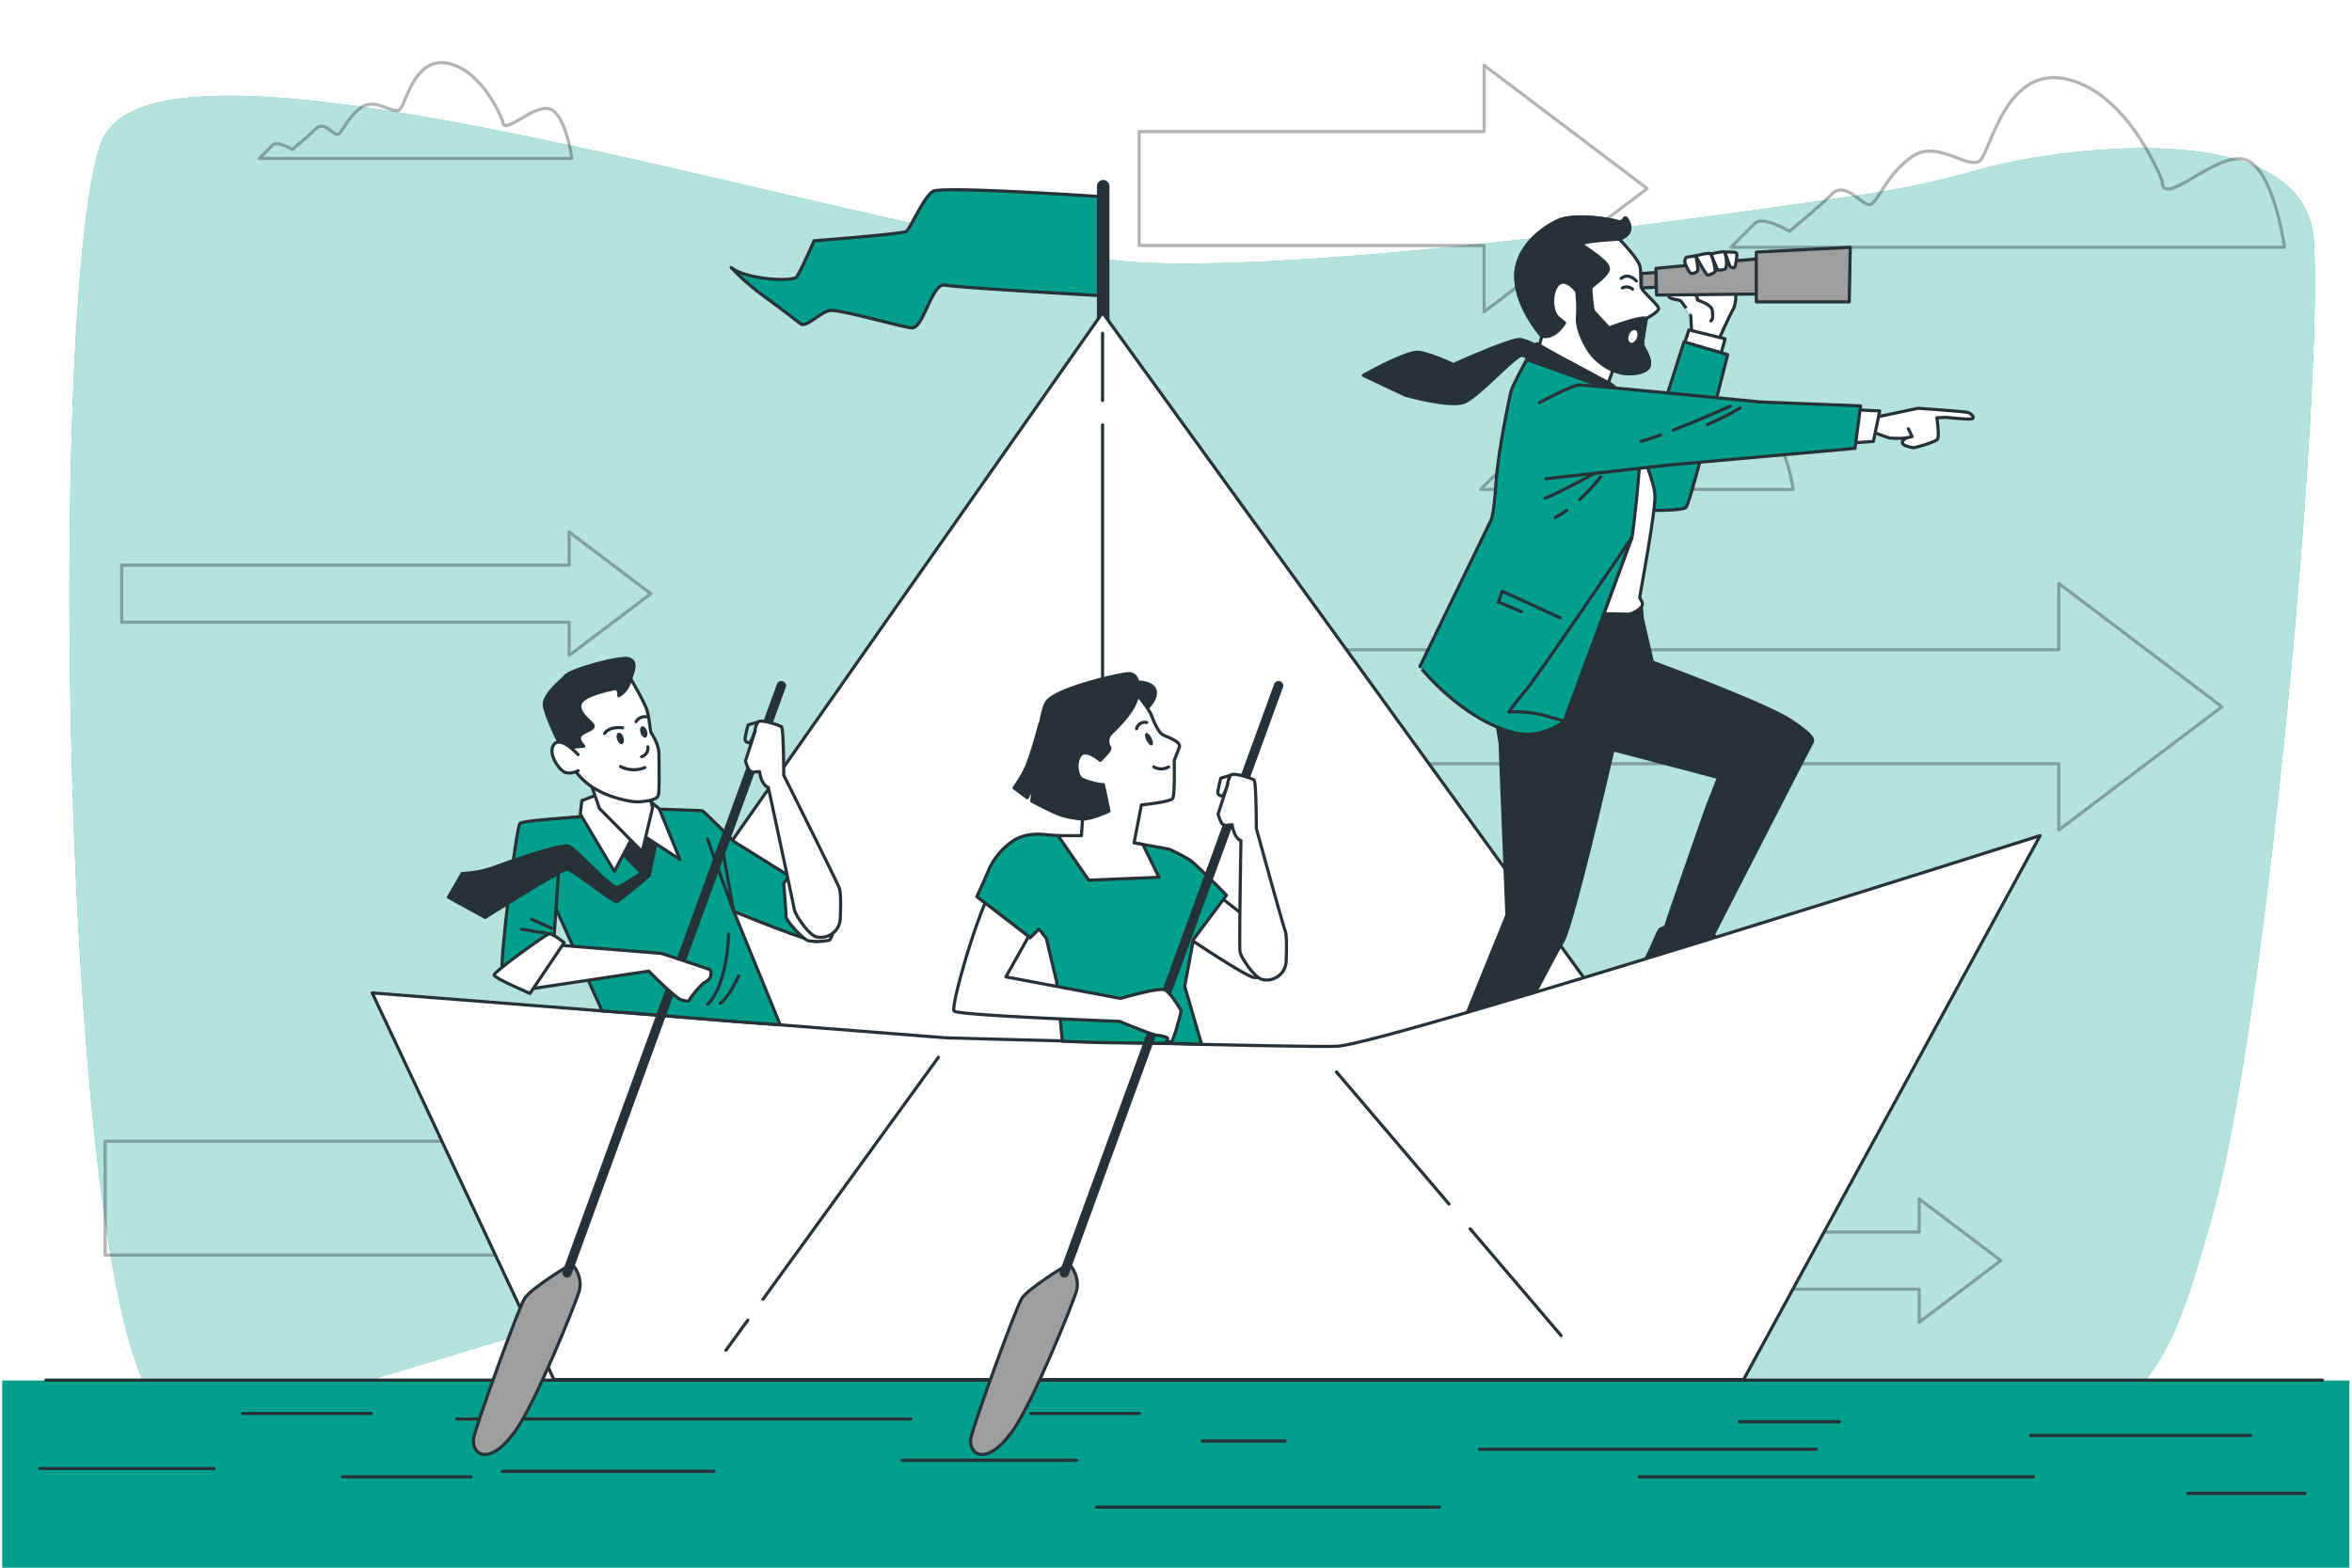 <svg class="animated" id="freepik_stories-leadership" xmlns="http://www.w3.org/2000/svg" viewBox="0 0 750 500" version="1.1" xmlns:xlink="http://www.w3.org/1999/xlink" xmlns:svgjs="http://svgjs.com/svgjs"><style>svg#freepik_stories-leadership:not(.animated) .animable {opacity: 0;}svg#freepik_stories-leadership.animated #freepik--Clouds--inject-9 {animation: 3.2s 1 forwards cubic-bezier(.36,-0.01,.5,1.38) lightSpeedRight,3s Infinite  linear floating;animation-delay: 0s,3.2s;}svg#freepik_stories-leadership.animated #freepik--Water--inject-9 {animation: 2.5s 1 forwards cubic-bezier(.36,-0.01,.5,1.38) slideRight,3s Infinite  linear floating;animation-delay: 0s,2.5s;}svg#freepik_stories-leadership.animated #freepik--Characters--inject-9 {animation: 2.5s 1 forwards cubic-bezier(.36,-0.01,.5,1.38) slideLeft,3s Infinite  linear wind;animation-delay: 0s,2.5s;}            @keyframes lightSpeedRight {              from {                transform: translate3d(50%, 0, 0) skewX(-20deg);                opacity: 0;              }              60% {                transform: skewX(10deg);                opacity: 1;              }              80% {                transform: skewX(-2deg);              }              to {                opacity: 1;                transform: translate3d(0, 0, 0);              }            }                    @keyframes floating {                0% {                    opacity: 1;                    transform: translateY(0px);                }                50% {                    transform: translateY(-10px);                }                100% {                    opacity: 1;                    transform: translateY(0px);                }            }                    @keyframes slideRight {                0% {                    opacity: 0;                    transform: translateX(30px);                }                100% {                    opacity: 1;                    transform: translateX(0);                }            }                    @keyframes slideLeft {                0% {                    opacity: 0;                    transform: translateX(-30px);                }                100% {                    opacity: 1;                    transform: translateX(0);                }            }                    @keyframes wind {                0% {                    transform: rotate( 0deg );                }                25% {                    transform: rotate( 1deg );                }                75% {                    transform: rotate( -1deg );                }            }        </style><g id="freepik--background-simple--inject-9" class="animable" style="transform-origin: 380.164px 243.536px;"><path d="M630.56,54.23a273.64,273.64,0,0,1-34,7.45c-52.17,7.8-172.42,24.53-230.7,22.13C290.2,80.69,50.43-2.5,32.32,45.33S19.53,443.6,54.7,450.88s159.84-49.91,233.37-52S537.43,453,609.89,456.08s78.86-8.32,95.91-69.67,35.16-263.09,32-309.88C735.05,36.75,657.65,46.56,630.56,54.23Z" style="fill: #029F8C; transform-origin: 380.164px 243.536px;" id="el3o5c0f91krn" class="animable"></path><g id="eloaja8il14gj"><path d="M630.56,54.23a273.64,273.64,0,0,1-34,7.45c-52.17,7.8-172.42,24.53-230.7,22.13C290.2,80.69,50.43-2.5,32.32,45.33S19.53,443.6,54.7,450.88s159.84-49.91,233.37-52S537.43,453,609.89,456.08s78.86-8.32,95.91-69.67,35.16-263.09,32-309.88C735.05,36.75,657.65,46.56,630.56,54.23Z" style="fill: rgb(255, 255, 255); opacity: 0.7; transform-origin: 380.164px 243.536px;" class="animable" id="eluo988ud5qo8"></path></g></g><g id="freepik--Arrows--inject-9" class="animable" style="transform-origin: 371.025px 221.285px;"><g id="elmlyglo4palj"><g style="opacity: 0.3; transform-origin: 371.025px 221.285px;" class="animable" id="elo78iru1rdd7"><polygon points="363.24 41.96 473.25 41.96 473.25 20.82 525.25 60.13 473.25 99.44 473.25 78.3 363.24 78.3 363.24 41.96" style="fill: none; stroke: rgb(0, 0, 0); stroke-linecap: round; stroke-linejoin: round; transform-origin: 444.245px 60.13px;" id="elx2k6nnmgr" class="animable"></polygon><polygon points="371.8 207.24 656.52 207.24 656.52 186.1 708.52 225.41 656.52 264.72 656.52 243.58 371.8 243.58 371.8 207.24" style="fill: none; stroke: rgb(0, 0, 0); stroke-linecap: round; stroke-linejoin: round; transform-origin: 540.16px 225.41px;" id="el3jowwyy2lnp" class="animable"></polygon><polygon points="33.53 363.96 318.25 363.96 318.25 342.82 370.25 382.13 318.25 421.43 318.25 400.29 33.53 400.29 33.53 363.96" style="fill: none; stroke: rgb(0, 0, 0); stroke-linecap: round; stroke-linejoin: round; transform-origin: 201.89px 382.125px;" id="elx3jyjr4s4g8" class="animable"></polygon><polygon points="38.81 180.25 181.48 180.25 181.48 169.66 207.54 189.35 181.48 209.05 181.48 198.46 38.81 198.46 38.81 180.25" style="fill: none; stroke: rgb(0, 0, 0); stroke-linecap: round; stroke-linejoin: round; transform-origin: 123.175px 189.355px;" id="el41m7u7kmz0s" class="animable"></polygon><polygon points="469.3 392.95 611.97 392.95 611.97 382.36 638.03 402.05 611.97 421.75 611.97 411.16 469.3 411.16 469.3 392.95" style="fill: none; stroke: rgb(0, 0, 0); stroke-linecap: round; stroke-linejoin: round; transform-origin: 553.665px 402.055px;" id="elynj4r4qg8f" class="animable"></polygon></g></g></g><g id="freepik--Clouds--inject-9" class="animable animator-active" style="transform-origin: 405.58px 88.036px;"><g id="elsj8hkc4xqn"><path d="M689.43,57.64s-10.19-27.16-29.71-32.25-24.61,21.22-28,25.46-13.58-6.79-22.07-.85-11,15.28-13.58,15.28-7.64-7.64-11.88-3.4-13.58,11.88-13.58,11.88-8.49-5.09-11-2.54l-7.64,7.64H728.47s-3.4-25.46-12.73-28S689.43,67,689.43,57.64Z" style="fill: none; stroke: rgb(0, 0, 0); stroke-linecap: round; stroke-linejoin: round; opacity: 0.3; transform-origin: 640.22px 51.8px;" class="animable" id="el8y4jbghx7cj"></path></g><g id="elov5re21g6c"><path d="M160.27,38.56s-5.75-15.33-16.77-18.21-13.9,12-15.81,14.37-7.67-3.83-12.46-.47-6.23,8.62-7.67,8.62-4.31-4.31-6.7-1.92-7.67,6.71-7.67,6.71S88.4,44.79,87,46.22l-4.31,4.32h99.66s-1.92-14.38-7.19-15.82S160.27,43.83,160.27,38.56Z" style="fill: none; stroke: rgb(0, 0, 0); stroke-linecap: round; stroke-linejoin: round; opacity: 0.3; transform-origin: 132.52px 35.261px;" class="animable" id="elugu4jawit0b"></path></g><g id="el9y8f36d5adk"><path d="M549.78,144.11S544,128.78,533,125.9s-13.89,12-15.81,14.38-7.67-3.84-12.46-.48-6.23,8.62-7.66,8.62-4.31-4.31-6.71-1.92-7.67,6.71-7.67,6.71-4.79-2.87-6.23-1.43l-4.31,4.31h99.66s-1.92-14.38-7.19-15.81S549.78,149.38,549.78,144.11Z" style="fill: none; stroke: rgb(0, 0, 0); stroke-linecap: round; stroke-linejoin: round; opacity: 0.3; transform-origin: 521.98px 140.811px;" class="animable" id="elnw5j67sysg9"></path></g></g><g id="freepik--Water--inject-9" class="animable" style="transform-origin: 374.935px 470.095px;"><rect x="0.7" y="440.3" width="748.47" height="59.7" style="fill: #029F8C; transform-origin: 374.935px 470.15px;" id="elhppl9p3fvuq" class="animable"></rect><line x1="14.62" y1="440.19" x2="740.61" y2="440.19" style="fill: none; stroke: rgb(38, 50, 56); stroke-linecap: round; stroke-linejoin: round; transform-origin: 377.615px 440.19px;" id="elmn1spbisxlm" class="animable"></line><line x1="145.66" y1="452.57" x2="290.48" y2="452.57" style="fill: none; stroke: rgb(38, 50, 56); stroke-linecap: round; stroke-linejoin: round; transform-origin: 218.07px 452.57px;" id="elkzxktp0zfd" class="animable"></line><line x1="287.74" y1="465.75" x2="343.3" y2="465.75" style="fill: none; stroke: rgb(38, 50, 56); stroke-linecap: round; stroke-linejoin: round; transform-origin: 315.52px 465.75px;" id="el73ov5m5cnyk" class="animable"></line><line x1="12.69" y1="468.38" x2="68.25" y2="468.38" style="fill: none; stroke: rgb(38, 50, 56); stroke-linecap: round; stroke-linejoin: round; transform-origin: 40.47px 468.38px;" id="el2aai8cc18y2" class="animable"></line><line x1="409.79" y1="459.6" x2="383.38" y2="459.6" style="fill: none; stroke: rgb(38, 50, 56); stroke-linecap: round; stroke-linejoin: round; transform-origin: 396.585px 459.6px;" id="el2stqm9xmnuu" class="animable"></line><line x1="160.23" y1="469.26" x2="227.63" y2="469.26" style="fill: none; stroke: rgb(38, 50, 56); stroke-linecap: round; stroke-linejoin: round; transform-origin: 193.93px 469.26px;" id="elvdgvck1245s" class="animable"></line><line x1="77.35" y1="450.82" x2="118.34" y2="450.82" style="fill: none; stroke: rgb(38, 50, 56); stroke-linecap: round; stroke-linejoin: round; transform-origin: 97.845px 450.82px;" id="elmmhw22v3j" class="animable"></line><line x1="109.23" y1="471.02" x2="150.22" y2="471.02" style="fill: none; stroke: rgb(38, 50, 56); stroke-linecap: round; stroke-linejoin: round; transform-origin: 129.725px 471.02px;" id="elx68pru86ipj" class="animable"></line><line x1="579.19" y1="462.23" x2="471.72" y2="462.23" style="fill: none; stroke: rgb(38, 50, 56); stroke-linecap: round; stroke-linejoin: round; transform-origin: 525.455px 462.23px;" id="el3e75aao5p6t" class="animable"></line><line x1="554.6" y1="453.45" x2="586.48" y2="453.45" style="fill: none; stroke: rgb(38, 50, 56); stroke-linecap: round; stroke-linejoin: round; transform-origin: 570.54px 453.45px;" id="el1xsy8eabug0j" class="animable"></line><line x1="717.63" y1="457.84" x2="647.5" y2="457.84" style="fill: none; stroke: rgb(38, 50, 56); stroke-linecap: round; stroke-linejoin: round; transform-origin: 682.565px 457.84px;" id="elf9go9dxasq" class="animable"></line><line x1="648.41" y1="471.02" x2="522.72" y2="471.02" style="fill: none; stroke: rgb(38, 50, 56); stroke-linecap: round; stroke-linejoin: round; transform-origin: 585.565px 471.02px;" id="el9dju8hzvezc" class="animable"></line><line x1="328.73" y1="450.82" x2="363.34" y2="450.82" style="fill: none; stroke: rgb(38, 50, 56); stroke-linecap: round; stroke-linejoin: round; transform-origin: 346.035px 450.82px;" id="elca4acpdskjm" class="animable"></line><line x1="458.97" y1="480.68" x2="349.68" y2="480.68" style="fill: none; stroke: rgb(38, 50, 56); stroke-linecap: round; stroke-linejoin: round; transform-origin: 404.325px 480.68px;" id="elgoch0rf3q79" class="animable"></line><line x1="734.94" y1="476.29" x2="697.59" y2="476.29" style="fill: none; stroke: rgb(38, 50, 56); stroke-linecap: round; stroke-linejoin: round; transform-origin: 716.265px 476.29px;" id="eli40jztvflph" class="animable"></line></g><g id="freepik--Characters--inject-9" class="animable" style="transform-origin: 384.62px 261.65px;"><path d="M350.85,62.7s-50.31-3.41-53.3-1.7S290.3,72.93,289,73.79s-29.42,3-29.42,3-4.27,9.81-5.55,11.51-16.2.86-20.89-3a73.57,73.57,0,0,0,10.24,9c6.39,4.69,10.23,7.68,11.93,9s6.4-3.84,9.38-4.27,22.17,5.12,26,5.54,6.4-14.49,10.66-13.64,50.31,3.41,50.31,3.41Z" style="fill: #029F8C; stroke: rgb(38, 50, 56); stroke-linecap: round; stroke-linejoin: round; transform-origin: 292.4px 82.549px;" id="eln1b9wb4u35d" class="animable"></path><line x1="351.78" y1="106.3" x2="351.78" y2="59.4" style="fill: rgb(255, 255, 255); stroke: rgb(38, 50, 56); stroke-linecap: round; stroke-linejoin: round; stroke-width: 4px; transform-origin: 351.78px 82.85px;" id="eld8nf8c6dzc" class="animable"></line><polygon points="508.72 316.92 351.58 99.71 179.63 344.89 414.93 379.44 508.72 316.92" style="fill: rgb(255, 255, 255); stroke: rgb(38, 50, 56); stroke-linecap: round; stroke-linejoin: round; transform-origin: 344.175px 239.575px;" id="elrm12g2lkqjb" class="animable"></polygon><line x1="351.58" y1="135.52" x2="351.58" y2="347.34" style="fill: none; stroke: rgb(38, 50, 56); stroke-linecap: round; stroke-linejoin: round; transform-origin: 351.58px 241.43px;" id="elf7o4qk1ssno" class="animable"></line><line x1="351.58" y1="106.3" x2="351.58" y2="127.74" style="fill: none; stroke: rgb(38, 50, 56); stroke-linecap: round; stroke-linejoin: round; transform-origin: 351.58px 117.02px;" id="elc8pqlsb7zv" class="animable"></line><path d="M553.52,92.74s.24,4-.83,5.82-4.63,9.74-4.63,9.74l-8.55-1-.36-6.77S536.42,96.42,536,96s-3.8-.59-3.8-1.43,1.07-.71,1.07-.71Z" style="fill: rgb(255, 255, 255); stroke: rgb(38, 50, 56); stroke-linecap: round; stroke-linejoin: round; transform-origin: 542.872px 100.52px;" id="eldn3pxhfiij" class="animable"></path><path d="M539.27,92.86s2,1.66,2,2.26v.59S545.68,97,546,98.92s.12,3.09-.47,3.44" style="fill: none; stroke: rgb(38, 50, 56); stroke-linecap: round; stroke-linejoin: round; transform-origin: 542.711px 97.61px;" id="el7vnv1rhk9sc" class="animable"></path><polygon points="538.56 105.21 550.08 108.06 548.89 112.45 537.02 109.96 538.56 105.21" style="fill: rgb(255, 255, 255); stroke: rgb(38, 50, 56); stroke-linecap: round; stroke-linejoin: round; transform-origin: 543.55px 108.83px;" id="elbz9rlzxvsa" class="animable"></polygon><path d="M537,109l13.91,4.13s-11.74,46.94-13.26,48.68-24.56.65-24.56.65l1.3-33.69,12.17,13Z" style="fill: #029F8C; stroke: rgb(38, 50, 56); stroke-linecap: round; stroke-linejoin: round; transform-origin: 532px 135.899px;" id="elwuyrd4g8dvi" class="animable"></path><polygon points="560.21 82.56 528.07 85.58 528.24 94.11 560.88 93.78 560.21 82.56" style="fill: rgb(158, 158, 158); stroke: rgb(38, 50, 56); stroke-linecap: round; stroke-linejoin: round; transform-origin: 544.475px 88.335px;" id="elpq0x2m49zsm" class="animable"></polygon><polygon points="590.01 78.88 589.68 96.29 560.04 96.29 560.04 80.39 590.01 78.88" style="fill: rgb(158, 158, 158); stroke: rgb(38, 50, 56); stroke-linecap: round; stroke-linejoin: round; transform-origin: 575.025px 87.585px;" id="eluxndctu37p" class="animable"></polygon><polygon points="528.07 86.91 523.38 87.25 523.41 91.83 528.07 91.6 528.07 86.91" style="fill: rgb(158, 158, 158); stroke: rgb(38, 50, 56); stroke-linecap: round; stroke-linejoin: round; transform-origin: 525.725px 89.37px;" id="elris7e51weu" class="animable"></polygon><path d="M537.73,82.06l3-.48a30,30,0,0,1,.71,4.51c-.12.72-1.66,1.31-2.26,1.07s-1.66-2.61-1.9-3.44A2.08,2.08,0,0,1,537.73,82.06Z" style="fill: rgb(255, 255, 255); stroke: rgb(38, 50, 56); stroke-linecap: round; stroke-linejoin: round; transform-origin: 539.346px 84.397px;" id="elvrnt481qter" class="animable"></path><path d="M540.7,81.58s4.39-1.18,4.87-.59,1.66,5.34,1.3,5.7-2,1.3-2.49,1S540.7,81.58,540.7,81.58Z" style="fill: rgb(255, 255, 255); stroke: rgb(38, 50, 56); stroke-linecap: round; stroke-linejoin: round; transform-origin: 543.819px 84.287px;" id="els8epwahtpch" class="animable"></path><path d="M545.57,81s4-.95,4.39-.59,1.07,5.1,0,5.46a6.28,6.28,0,0,1-2.26.23Z" style="fill: rgb(255, 255, 255); stroke: rgb(38, 50, 56); stroke-linecap: round; stroke-linejoin: round; transform-origin: 548.052px 83.224px;" id="el95iryadzd1i" class="animable"></path><path d="M550,80.4s3.2-.12,3.68.23-.24,4-.48,4.51-1.42.24-1.66-.47S550,80.4,550,80.4Z" style="fill: rgb(255, 255, 255); stroke: rgb(38, 50, 56); stroke-linecap: round; stroke-linejoin: round; transform-origin: 551.921px 82.892px;" id="elj9fjt5vj1n" class="animable"></path><path d="M516.33,76.27s6.27,6.27,6.67,8.89,0,5.46.41,6.68,5.25,5.25,5.46,6.46-3.85,3.24-3.85,3.24-1.41,7.68-1.21,8.49,3,4.65,2,6.87-6.26,2.63-8.89,2l-2.63-.8-1.42,4L490.66,111l1-3.84s-7.89-8.69-8.29-18.4,8.29-16,13.34-18.39,16.38-.61,19,.2,2-2.43,3.24-.41S520.37,74.85,516.33,76.27Z" style="fill: rgb(255, 255, 255); stroke: rgb(38, 50, 56); stroke-linecap: round; stroke-linejoin: round; transform-origin: 506.117px 95.635px;" id="elm27t71ygln" class="animable"></path><path d="M508.24,113.87c-2.42-2.63-5.45-8.49-5.25-12.53a43,43,0,0,0-.2-8.29c-.21-.61-4.05-5.06-6.27-2s-1.62,8.69.4,10.31l2,1.61s-3,5.26-7.28,4.25c0,0-7.89-8.69-8.29-18.4s8.29-16,13.34-18.39,16.38-.61,19,.2,2-2.43,3.24-.41,1.41,4.65-2.63,6.07c0,0-13.14.61-11.72,1.82s8.89,5.66,8.28,7.88-5.05,5.06-5.45,5.66.6,7.48.6,7.48l5.06,5.46s10.51-4,11.92-3c0,0-1.41,7.68-1.21,8.49s3,4.65,2,6.87-6.26,2.63-8.89,2l-2.63-.8A21.23,21.23,0,0,1,508.24,113.87Z" style="fill: rgb(38, 50, 56); stroke: rgb(38, 50, 56); stroke-linecap: round; stroke-linejoin: round; transform-origin: 504.666px 94.224px;" id="elosjv730mjlp" class="animable"></path><path d="M520.58,92.24a2.87,2.87,0,0,0-3.24-.4" style="fill: none; stroke: rgb(38, 50, 56); stroke-linecap: round; stroke-linejoin: round; transform-origin: 518.96px 91.876px;" id="elx2qupb5jlab" class="animable"></path><path d="M521.79,89.61s-2.43-2.83-4.85-.81" style="fill: none; stroke: rgb(38, 50, 56); stroke-linecap: round; stroke-linejoin: round; transform-origin: 519.365px 88.841px;" id="elcr7xgfvyps" class="animable"></path><path d="M519.44,106.85c-.4,1.1-.17,2.19.51,2.44s1.56-.44,2-1.54.18-2.19-.5-2.44S519.85,105.75,519.44,106.85Z" style="fill: rgb(255, 255, 255); transform-origin: 520.705px 107.3px;" id="el3bg2xf7g3pd" class="animable"></path><path d="M490.05,109.63s21,12.13,22.84,12.53,4.86,4.65,4.86,4.65l-30.93-12.13Z" style="fill: rgb(255, 255, 255); stroke: rgb(38, 50, 56); stroke-linecap: round; stroke-linejoin: round; transform-origin: 502.285px 118.22px;" id="el5nrmj58d1of" class="animable"></path><path d="M523.38,193.56l.33,3.68,3.19,13.9s35.82,13.22,44,18.58,7.36,6.36,6.69,7.54-31.3,60.94-31.3,60.94l2.17,1.84-5.35,11a62.15,62.15,0,0,0,5.52,5.19,51.41,51.41,0,0,0,8,4c1.34.34.83,2-.34,2.68s-11.55,1.68-13.56,1.68-13.56-7.54-14.73-8.21-6-2.17-6.2-3.68.84-5,2.35-6.19,4.35-9.38,5.19-10.05,1.84-.5,2-1.51,12.89-37.33,12.89-37.33L548,248l-33.65-8.87s-12.72,55.75-16.07,61.27-17.92,34.15-17.92,34.15,1.85,3.69,1.51,4.36-3.68,5.19-3.68,5.19,3.35,6.53,3.85,7.2,5.35,5.19,7.7,6.36.33,2.17-1.84,2.84-12.22.51-13.23,0-14.9-13.22-15.4-14.06a4.26,4.26,0,0,1,.33-4.18,55.87,55.87,0,0,0,3.18-6,21.09,21.09,0,0,1,.17-3c.17-.51,3-5.53,3-5.53l14.56-35.83-2.18-54.91L475.5,219l4.18-23.27Z" style="fill: rgb(38, 50, 56); stroke: rgb(38, 50, 56); stroke-linecap: round; stroke-linejoin: round; transform-origin: 518.43px 277.252px;" id="elzsbawznrqmj" class="animable"></path><path d="M517.35,130.44s10.38,21.43,10.38,27.79-4.85,31.65-4.85,32.32,1.5,1.67.5,3a7.55,7.55,0,0,1-3.85,2.34l-17.41-.33Z" style="fill: rgb(255, 255, 255); stroke: rgb(38, 50, 56); stroke-linecap: round; stroke-linejoin: round; transform-origin: 514.925px 163.165px;" id="elpakyi4g42t" class="animable"></path><path d="M486.82,114.68s-4.65,8.49-5.06,10.31-4.11,19.11-4.72,29-1.55,11.83-1.55,11.83l-22.75,46.81S466,229.54,483,233.75c8.5,2.11,15.77-3.64,15.77-3.64s21.21-57.46,21.62-58.68S523.2,148,523,143s-6.06-17.59-6.06-17.59Z" style="fill: #029F8C; stroke: rgb(38, 50, 56); stroke-linecap: round; stroke-linejoin: round; transform-origin: 487.876px 174.448px;" id="el92h083boefc" class="animable"></path><polyline points="497.52 197.04 478.99 188.54 477.83 192.02 485.17 195.11" style="fill: none; stroke: rgb(38, 50, 56); stroke-linecap: round; stroke-linejoin: round; transform-origin: 487.675px 192.79px;" id="eln51dcd7b72h" class="animable"></polyline><path d="M520.36,171.43s-30.11,44.33-33.54,48.37-5.67,7.28-5.67,7.28a37.61,37.61,0,0,1,10.92,1l5.06,1.42,1.61.6Z" style="fill: #029F8C; stroke: rgb(38, 50, 56); stroke-linecap: round; stroke-linejoin: round; transform-origin: 500.755px 200.765px;" id="eltvru4jljbsg" class="animable"></path><path d="M508.65,150.87s-11.73,6.47-16,8.08" style="fill: none; stroke: rgb(38, 50, 56); stroke-linecap: round; stroke-linejoin: round; transform-origin: 500.65px 154.91px;" id="elbtb8pwzp859" class="animable"></path><path d="M499.56,162.79a24.49,24.49,0,0,1-3.65,2.23" style="fill: none; stroke: rgb(38, 50, 56); stroke-linecap: round; stroke-linejoin: round; transform-origin: 497.735px 163.905px;" id="elp4ztanzdgzg" class="animable"></path><path d="M510.47,152.08a73,73,0,0,1-6.77,7.27" style="fill: none; stroke: rgb(38, 50, 56); stroke-linecap: round; stroke-linejoin: round; transform-origin: 507.085px 155.715px;" id="el1v8v2vaa6g1" class="animable"></path><path d="M598.44,133l13.18-2.78s14.65,1,15.82,1.32,2.34,1.61,1.46,2-8.35-.44-8.35-.44l-2.93.15s.88,6,.15,6.88-6.88,2.64-7.47,2.64-3.51-.59-3.66-1.47,1.17-1.61,1.17-1.61a31.1,31.1,0,0,1-5.27,0c-1.17-.29-5.27-1.9-5.27-1.9Z" style="fill: rgb(255, 255, 255); stroke: rgb(38, 50, 56); stroke-linecap: round; stroke-linejoin: round; transform-origin: 613.239px 136.495px;" id="elk3hsl9kii4" class="animable"></path><polyline points="608.54 136.76 609.72 139.25 607.81 139.69" style="fill: none; stroke: rgb(38, 50, 56); stroke-linecap: round; stroke-linejoin: round; transform-origin: 608.765px 138.225px;" id="el953k7e276ws" class="animable"></polyline><polygon points="591.11 130.67 599.4 131.07 597.38 140.78 589.09 141.38 591.11 130.67" style="fill: rgb(255, 255, 255); stroke: rgb(38, 50, 56); stroke-linecap: round; stroke-linejoin: round; transform-origin: 594.245px 136.025px;" id="el5dolalufevg" class="animable"></polygon><path d="M512.89,122.16s-24.83-13.9-28.27-13.9-21.21,8-21.21,8-9.05-4.33-12.1-3.89c-4.72.67-16.57,7.33-16.57,7.33l13.42,6.36s14.1,4,18.69,2.24,16.85-15.6,18.57-15,29.41,11,29.41,11" style="fill: rgb(38, 50, 56); stroke: rgb(38, 50, 56); stroke-linecap: round; stroke-linejoin: round; transform-origin: 474.785px 118.504px;" id="el022rpsm595gp" class="animable"></path><path d="M490.86,128.43s10.51-5.66,12.73-5.66,58,5.45,58,5.45l31.72,1.23L591.52,143l-58.61,5.24-40,4.45" style="fill: #029F8C; stroke: rgb(38, 50, 56); stroke-linecap: round; stroke-linejoin: round; transform-origin: 542.085px 137.73px;" id="el6kcboar7pb" class="animable"></path><path d="M529.55,138.72c-2.36.86-4.54,1.6-6.3,2.09" style="fill: none; stroke: rgb(38, 50, 56); stroke-linecap: round; stroke-linejoin: round; transform-origin: 526.4px 139.765px;" id="elz72dvf4xeg" class="animable"></path><path d="M551.8,129.53s-9.47,4.25-18.25,7.67" style="fill: none; stroke: rgb(38, 50, 56); stroke-linecap: round; stroke-linejoin: round; transform-origin: 542.675px 133.365px;" id="ellp48n5zbiq" class="animable"></path><path d="M554.88,130.12a82.64,82.64,0,0,1-10.4,5.27" style="fill: none; stroke: rgb(38, 50, 56); stroke-linecap: round; stroke-linejoin: round; transform-origin: 549.68px 132.755px;" id="elzbc8vibbkyr" class="animable"></path><path d="M176.63,440,118.69,316.68,301.58,331s117.58,3.32,125.11,2.67c17.75-1.54,223.86-67.16,223.86-67.16L556,440Z" style="fill: rgb(255, 255, 255); stroke: rgb(38, 50, 56); stroke-linecap: round; stroke-linejoin: round; transform-origin: 384.62px 353.255px;" id="elcqkbxzg5w1g" class="animable"></path><line x1="468.79" y1="391.91" x2="497.82" y2="425.99" style="fill: none; stroke: rgb(38, 50, 56); stroke-linecap: round; stroke-linejoin: round; transform-origin: 483.305px 408.95px;" id="elw89m8yp8gd" class="animable"></line><line x1="426.17" y1="341.89" x2="462.05" y2="384.01" style="fill: none; stroke: rgb(38, 50, 56); stroke-linecap: round; stroke-linejoin: round; transform-origin: 444.11px 362.95px;" id="els6rg00q4i3" class="animable"></line><line x1="238.45" y1="421.07" x2="231.49" y2="430.66" style="fill: none; stroke: rgb(38, 50, 56); stroke-linecap: round; stroke-linejoin: round; transform-origin: 234.97px 425.865px;" id="ely1p3lzso5y" class="animable"></line><line x1="299.24" y1="337.22" x2="243.29" y2="414.39" style="fill: none; stroke: rgb(38, 50, 56); stroke-linecap: round; stroke-linejoin: round; transform-origin: 271.265px 375.805px;" id="elxqfej3lfht" class="animable"></line><path d="M234,290.69l14.78,36.13c-20-1.21-39.29-3.3-56.77-4.38l-17.16-38,4.12-23.36,16.21-1.78,16.21-1.19s12,.45,12.49.45S234,268.38,234,268.38l27.56,17.19s.47,13.44-.57,14.63S234,290.69,234,290.69Z" style="fill: #029F8C; stroke: rgb(38, 50, 56); stroke-linecap: round; stroke-linejoin: round; transform-origin: 218.258px 292.465px;" id="el0vdm364i3r2e" class="animable"></path><path d="M225.69,320.3c6.39-6.38,6.65-22.36,6.65-22.36" style="fill: none; stroke: rgb(38, 50, 56); stroke-linecap: round; stroke-linejoin: round; transform-origin: 229.015px 309.12px;" id="els4a8pyhnnad" class="animable"></path><path d="M235.54,311.25s-2.93,6.66-5.86,8.79" style="fill: none; stroke: rgb(38, 50, 56); stroke-linecap: round; stroke-linejoin: round; transform-origin: 232.61px 315.645px;" id="elwh3njf4g9hf" class="animable"></path><path d="M253.48,277l-3.57,4.75s.75,9.08.75,10.56,5.65,7.44,7.14,7.74a19,19,0,0,0,6.54-.15c1.19-.45,2.53-7.14,2.83-8.48S253.48,277,253.48,277Z" style="fill: rgb(255, 255, 255); stroke: rgb(38, 50, 56); stroke-linecap: round; stroke-linejoin: round; transform-origin: 258.542px 288.632px;" id="elfd6e1z7c44i" class="animable"></path><path d="M241.68,230.31l-3.12.89a41.05,41.05,0,0,0-1,4.46,1.25,1.25,0,0,0,1.48,1.19C239.75,236.7,241.68,230.31,241.68,230.31Z" style="fill: none; stroke: rgb(38, 50, 56); stroke-linecap: round; stroke-linejoin: round; transform-origin: 239.62px 233.591px;" id="el3klp3hl7aee" class="animable"></path><line x1="233.95" y1="290.69" x2="225.62" y2="267.64" style="fill: none; stroke: rgb(38, 50, 56); stroke-linecap: round; stroke-linejoin: round; transform-origin: 229.785px 279.165px;" id="elcy5rfibnjx" class="animable"></line><line x1="233.95" y1="290.69" x2="230.23" y2="269.87" style="fill: none; stroke: rgb(38, 50, 56); stroke-linecap: round; stroke-linejoin: round; transform-origin: 232.09px 280.28px;" id="elx3pyib224wj" class="animable"></line><path d="M193.2,260.05s-26.2,1.38-27.39,2.57-6.65,45.37-5.61,47.3,8.52,2.93,8.52,2.93l7.89-12.78,1.69-25" style="fill: #029F8C; stroke: rgb(38, 50, 56); stroke-linecap: round; stroke-linejoin: round; transform-origin: 176.635px 286.45px;" id="elx22a0rtshd" class="animable"></path><path d="M196.94,270.57l7.57,7.81s-5.5,3.9-7.57,4.58-13.08-12.16-15.6-13.08-21.12,5.74-24.79,7.12a36,36,0,0,1-9.18,1.6L143,286.18l11.71,6.42s24.09-15.14,25.93-15.37,14.91,10.78,16.06,10.32S207,279.29,207,279.29L209.79,266l-8.26-3.67Z" style="fill: rgb(38, 50, 56); stroke: rgb(38, 50, 56); stroke-linecap: round; stroke-linejoin: round; transform-origin: 176.395px 277.465px;" id="el82ov5li8fmp" class="animable"></path><polygon points="189.81 253.7 185.53 255.35 185.04 259.63 195.9 277.9 201.66 267.04 204.96 266.38 216.81 274.11 210.23 257.98 207.26 255.51 189.81 253.7" style="fill: rgb(255, 255, 255); stroke: rgb(38, 50, 56); stroke-linecap: round; stroke-linejoin: round; transform-origin: 200.925px 265.8px;" id="el0akcltwqmsek" class="animable"></polygon><polygon points="187.84 248.27 191.13 257.82 204.79 271.64 208.09 257.65 206.93 252.88 187.84 248.27" style="fill: rgb(255, 255, 255); stroke: rgb(38, 50, 56); stroke-linecap: round; stroke-linejoin: round; transform-origin: 197.965px 259.955px;" id="el93wjsxbqxow" class="animable"></polygon><path d="M200.64,215.71s5,8.26,5.77,11.14.83,6,1.24,6.81,2.48,3.72,2.48,7,.2,11.55-.21,13-3.51,1.86-6,2.07-8.87-1.24-13-3.51a21.32,21.32,0,0,1-9.28-9.28c-2.48-4.54-2.06-10.53-1.65-11.56s0-11.55,7.22-14.23A27.08,27.08,0,0,1,200.64,215.71Z" style="fill: rgb(255, 255, 255); stroke: rgb(38, 50, 56); stroke-linecap: round; stroke-linejoin: round; transform-origin: 194.928px 235.588px;" id="el7w2yjovu8we" class="animable"></path><path d="M181.66,238.41l4.54-.42s-2.06-1.85-1.24-3.3,5.36-2.06,3.92-3.71-4.95-4.13-3.71-6.81,10.52-4.54,11.34-4.54.83,2.27.83,2.27a7.8,7.8,0,0,0,3.51-4.53c1-3.31,2.47-6.19-.21-7.22s-18.57,3.5-20.22,5.36-7.42,6.19-6.81,9.69,4.75,12.18,5.57,13.21S181.66,238.41,181.66,238.41Z" style="fill: rgb(38, 50, 56); stroke: rgb(38, 50, 56); stroke-linecap: round; stroke-linejoin: round; transform-origin: 187.864px 224.434px;" id="elgyl8x0rs82s" class="animable"></path><path d="M184.34,240.68s-5.36-6-7.63-3.3,1.44,8,3.3,8.87,4.33-.42,4.33-.42" style="fill: rgb(255, 255, 255); stroke: rgb(38, 50, 56); stroke-linecap: round; stroke-linejoin: round; transform-origin: 180.168px 241.617px;" id="elhxhvznj0se7" class="animable"></path><path d="M198.54,232.13s-4.12-.66-5.77,1.81" style="fill: rgb(255, 255, 255); stroke: rgb(38, 50, 56); stroke-linecap: round; stroke-linejoin: round; transform-origin: 195.655px 232.995px;" id="elkksqynzkkvg" class="animable"></path><path d="M202.82,230.16a3.34,3.34,0,0,1,3.62-1.48" style="fill: none; stroke: rgb(38, 50, 56); stroke-linecap: round; stroke-linejoin: round; transform-origin: 204.63px 229.373px;" id="eldnla2z68wlb" class="animable"></path><path d="M206.6,238.22a2.86,2.86,0,0,1-2,3.13" style="fill: none; stroke: rgb(38, 50, 56); stroke-linecap: round; stroke-linejoin: round; transform-origin: 205.614px 239.785px;" id="el5pzwvu6vdkf" class="animable"></path><path d="M197.88,244.48a9.26,9.26,0,0,0,7.74.33" style="fill: none; stroke: rgb(38, 50, 56); stroke-linecap: round; stroke-linejoin: round; transform-origin: 201.75px 244.991px;" id="eluwre2gss9ll" class="animable"></path><path d="M198.81,235.18c.33,1,.13,1.95-.43,2.13s-1.28-.48-1.6-1.47-.13-2,.43-2.13S198.49,234.18,198.81,235.18Z" style="fill: rgb(38, 50, 56); transform-origin: 197.797px 235.516px;" id="el34ugbum6z14" class="animable"></path><path d="M206.3,233.12c.33,1,.13,1.95-.43,2.13s-1.28-.48-1.6-1.47-.13-1.95.43-2.13S206,232.13,206.3,233.12Z" style="fill: rgb(38, 50, 56); transform-origin: 205.287px 233.45px;" id="el4b6qltzo4ga" class="animable"></path><path d="M181.34,403.68s-12.05,7.18-14.1,10.52-15.14,39.5-16.16,44.37,4.57,10,13.34-2.31c6.41-9,18.72-39.5,20.26-44.37S181.86,401.37,181.34,403.68Z" style="fill: rgb(158, 158, 158); stroke: rgb(38, 50, 56); stroke-linecap: round; stroke-linejoin: round; transform-origin: 167.984px 433.523px;" id="eltma3dscfp4b" class="animable"></path><line x1="249.16" y1="218.69" x2="180.83" y2="405.99" style="fill: none; stroke: rgb(38, 50, 56); stroke-linecap: round; stroke-linejoin: round; stroke-width: 3px; transform-origin: 214.995px 312.34px;" id="elfvb6uk3hunc" class="animable"></line><path d="M245,251.13s7.94,36.82,8.24,38.75,4.16,7.44,6.39,8.63a4,4,0,0,0,1.21.38,6.22,6.22,0,0,0,7.11-6c.15-3.73.21-8.24-.29-9.57-.89-2.38-17.75-36.08-17.75-36.08s0-15-.74-15.46-6.55-2.53-7.44-1.49a6.52,6.52,0,0,0-1,3.12l-3,9.22a10,10,0,0,0,1.19,3,1.79,1.79,0,0,0,1.78.59l1.49-.15S242.72,250.39,245,251.13Z" style="fill: rgb(255, 255, 255); stroke: rgb(38, 50, 56); stroke-linecap: round; stroke-linejoin: round; transform-origin: 252.893px 264.478px;" id="elq54savu1fxr" class="animable"></path><path d="M177.51,301.4l33.39,2.68s15,4.9,15.46,5.2.45,1.93,0,2.68a4.58,4.58,0,0,1-1.93,1.49,30.6,30.6,0,0,0-4.46,5.2c-.45.89-.6.74-2.53.3s-10.56-9.22-10.56-9.22l-38.43,5.78Z" style="fill: rgb(255, 255, 255); stroke: rgb(38, 50, 56); stroke-linecap: round; stroke-linejoin: round; transform-origin: 197.576px 310.35px;" id="eldq9370799m" class="animable"></path><path d="M179.89,300.66s-3.72-3-4.76-2.83S157.39,310,157.54,311,169,316.84,169,316.84Z" style="fill: rgb(255, 255, 255); stroke: rgb(38, 50, 56); stroke-linecap: round; stroke-linejoin: round; transform-origin: 168.714px 307.332px;" id="ella1keqj7ton" class="animable"></path><line x1="166.33" y1="296.35" x2="175.13" y2="297.83" style="fill: none; stroke: rgb(38, 50, 56); stroke-linecap: round; stroke-linejoin: round; transform-origin: 170.73px 297.09px;" id="el7wgprrd2t98" class="animable"></line><line x1="175.91" y1="296.08" x2="169.52" y2="293.15" style="fill: none; stroke: rgb(38, 50, 56); stroke-linecap: round; stroke-linejoin: round; transform-origin: 172.715px 294.615px;" id="el027grhawhpi3" class="animable"></line><path d="M387.86,285.11S404,297.58,405.49,299.3s2.8,5.59,1.51,8.17-4.52,4.52-7.1,4.3-22.37-13.54-22.37-13.54Z" style="fill: rgb(255, 255, 255); stroke: rgb(38, 50, 56); stroke-linecap: round; stroke-linejoin: round; transform-origin: 392.528px 298.448px;" id="elabvva7lh1tt" class="animable"></path><path d="M377.79,314.6l5.38,18.47c-12.88-.62-28.2-.13-44.41-1l-1.86-19.11-3.28-13.74-2.32-2.9-2.8,2.8-17-13.12s3.87-8.6,4.09-9.25a22.79,22.79,0,0,1,6.88-8.17c4.47-3.41,10.82-2.4,11-2.37l3.93.3,24.23,2.33s10.07,1.76,11.19,2a53.66,53.66,0,0,1,6.67,3.5c2.15,1.51,11.61,11.19,11.61,11.19l-10.55,14.13Z" style="fill: #029F8C; stroke: rgb(38, 50, 56); stroke-linecap: round; stroke-linejoin: round; transform-origin: 351.3px 299.559px;" id="el20iuv63gwdg" class="animable"></path><path d="M362.74,217.5s5.35,0,5.68,3.08-3.25,5.84-3.25,5.84l-5.52-4.54Z" style="fill: rgb(38, 50, 56); stroke: rgb(38, 50, 56); stroke-linecap: round; stroke-linejoin: round; transform-origin: 364.046px 221.96px;" id="eladhlt6hq8x4" class="animable"></path><path d="M361.61,220.33s4.67,5.36,5.6,7.92,2.33,5.36,3.49,6.06,6.06,2.1,5.37,4-1.64,4.2-1.64,4.2.24,10.95-.46,12.12-10,2.1-10,2.1l-2.34,12.12,2.8.46,5.13,10.49-22.38.93-9.78-14.21h7.45l.7-10.49s-6.06-8.86-6.29-12.82S361.61,220.33,361.61,220.33Z" style="fill: rgb(255, 255, 255); stroke: rgb(38, 50, 56); stroke-linecap: round; stroke-linejoin: round; transform-origin: 356.768px 250.53px;" id="el7ltsob9nj8m" class="animable"></path><path d="M360,214.84c-2.31,0-23.09,4.62-26.17,9-.8,1.14-1.44,3.65-2,6.77l-.22.2s-3,11.54-5,15.2a51.94,51.94,0,0,1-3.26,5.3l4.21,3.12,2-3.8L329,255.5s7.06,3.8,9.77,4.61a36,36,0,0,0,5.26,1,7,7,0,0,0,1.15.13c3.08,0,8.47-2.56,8.47-2.56l-1.8-8.47c-.77.26-5.64-1-6.93-1.79s-2.3-4.88-.51-7.44,6.41,1.54,6.41,1.54,3.6-3.34,3.08-4.11a3.5,3.5,0,0,1,.26-4.36c1.54-1.54,7.44-6.92,8.46-11.8S362.34,214.84,360,214.84Z" style="fill: rgb(38, 50, 56); stroke: rgb(38, 50, 56); stroke-linecap: round; stroke-linejoin: round; transform-origin: 343.161px 238.04px;" id="elbc8qrzd3jl" class="animable"></path><path d="M367.19,235.36c.54,1.08.62,2.14.18,2.36s-1.24-.48-1.78-1.56-.62-2.14-.18-2.36S366.65,234.28,367.19,235.36Z" style="fill: rgb(38, 50, 56); transform-origin: 366.39px 235.76px;" id="elv1efvri6wb" class="animable"></path><path d="M362.41,232.43a2.75,2.75,0,0,1,3.25-2" style="fill: none; stroke: rgb(38, 50, 56); stroke-linecap: round; stroke-linejoin: round; transform-origin: 364.035px 231.398px;" id="elogevr2aspt" class="animable"></path><path d="M367.93,244.6a4.73,4.73,0,0,0,4.71,0" style="fill: none; stroke: rgb(38, 50, 56); stroke-linecap: round; stroke-linejoin: round; transform-origin: 370.285px 244.914px;" id="el7nlwiq7wf3n" class="animable"></path><path d="M339.9,403.68s-12.06,7.18-14.11,10.52-15.13,39.5-16.16,44.37,4.57,10,13.34-2.31c6.41-9,18.73-39.5,20.26-44.37S340.41,401.37,339.9,403.68Z" style="fill: rgb(158, 158, 158); stroke: rgb(38, 50, 56); stroke-linecap: round; stroke-linejoin: round; transform-origin: 326.531px 433.523px;" id="elnlsj7o4jiw" class="animable"></path><line x1="407.71" y1="218.69" x2="339.39" y2="405.99" style="fill: none; stroke: rgb(38, 50, 56); stroke-linecap: round; stroke-linejoin: round; stroke-width: 3px; transform-origin: 373.55px 312.34px;" id="el879ciuukic9" class="animable"></line><path d="M376.67,322.39s-3.33-5.84-5.28-6.68-14.07,2.73-14.07,2.73l-36.56-6.88L328,298.68,314.14,288c-4.65,10.78-11,33.55-9.88,34.49,1.67,1.39,52.67,3.25,52.67,3.25s10.84,4.45,12,4.45a11.44,11.44,0,0,1,2.78.55c1.36.42.1,1.28.16,1.8,0-.07,1.74-.33,1.79-.41C375,329.62,376.67,322.39,376.67,322.39Z" style="fill: rgb(255, 255, 255); stroke: rgb(38, 50, 56); stroke-linecap: round; stroke-linejoin: round; transform-origin: 340.4px 310.27px;" id="el8wvhk4bqn5k" class="animable"></path><path d="M392.43,247.28l-3.12.89a41.05,41.05,0,0,0-1,4.46,1.25,1.25,0,0,0,1.49,1.19C390.5,253.67,392.43,247.28,392.43,247.28Z" style="fill: none; stroke: rgb(38, 50, 56); stroke-linecap: round; stroke-linejoin: round; transform-origin: 390.37px 250.562px;" id="elehnescz9oy8" class="animable"></path><path d="M395.71,268.1s-.6,33.46-.3,35.4,4.16,7.43,6.39,8.62a4.07,4.07,0,0,0,1.22.38,6.22,6.22,0,0,0,7.11-6c.15-3.73.2-8.24-.29-9.57-.9-2.38-9.23-32.72-9.23-32.72s0-15-.74-15.47-6.54-2.52-7.44-1.48a6.52,6.52,0,0,0-1,3.12l-3,9.22a10,10,0,0,0,1.19,3,1.79,1.79,0,0,0,1.78.59l1.49-.15S393.48,267.36,395.71,268.1Z" style="fill: rgb(255, 255, 255); stroke: rgb(38, 50, 56); stroke-linecap: round; stroke-linejoin: round; transform-origin: 399.332px 279.767px;" id="elfmq4lfopcri" class="animable"></path></g><defs>     <filter id="active" height="200%">         <feMorphology in="SourceAlpha" result="DILATED" operator="dilate" radius="2"></feMorphology>                <feFlood flood-color="#32DFEC" flood-opacity="1" result="PINK"></feFlood>        <feComposite in="PINK" in2="DILATED" operator="in" result="OUTLINE"></feComposite>        <feMerge>            <feMergeNode in="OUTLINE"></feMergeNode>            <feMergeNode in="SourceGraphic"></feMergeNode>        </feMerge>    </filter>    <filter id="hover" height="200%">        <feMorphology in="SourceAlpha" result="DILATED" operator="dilate" radius="2"></feMorphology>                <feFlood flood-color="#ff0000" flood-opacity="0.5" result="PINK"></feFlood>        <feComposite in="PINK" in2="DILATED" operator="in" result="OUTLINE"></feComposite>        <feMerge>            <feMergeNode in="OUTLINE"></feMergeNode>            <feMergeNode in="SourceGraphic"></feMergeNode>        </feMerge>            <feColorMatrix type="matrix" values="0   0   0   0   0                0   1   0   0   0                0   0   0   0   0                0   0   0   1   0 "></feColorMatrix>    </filter></defs></svg>